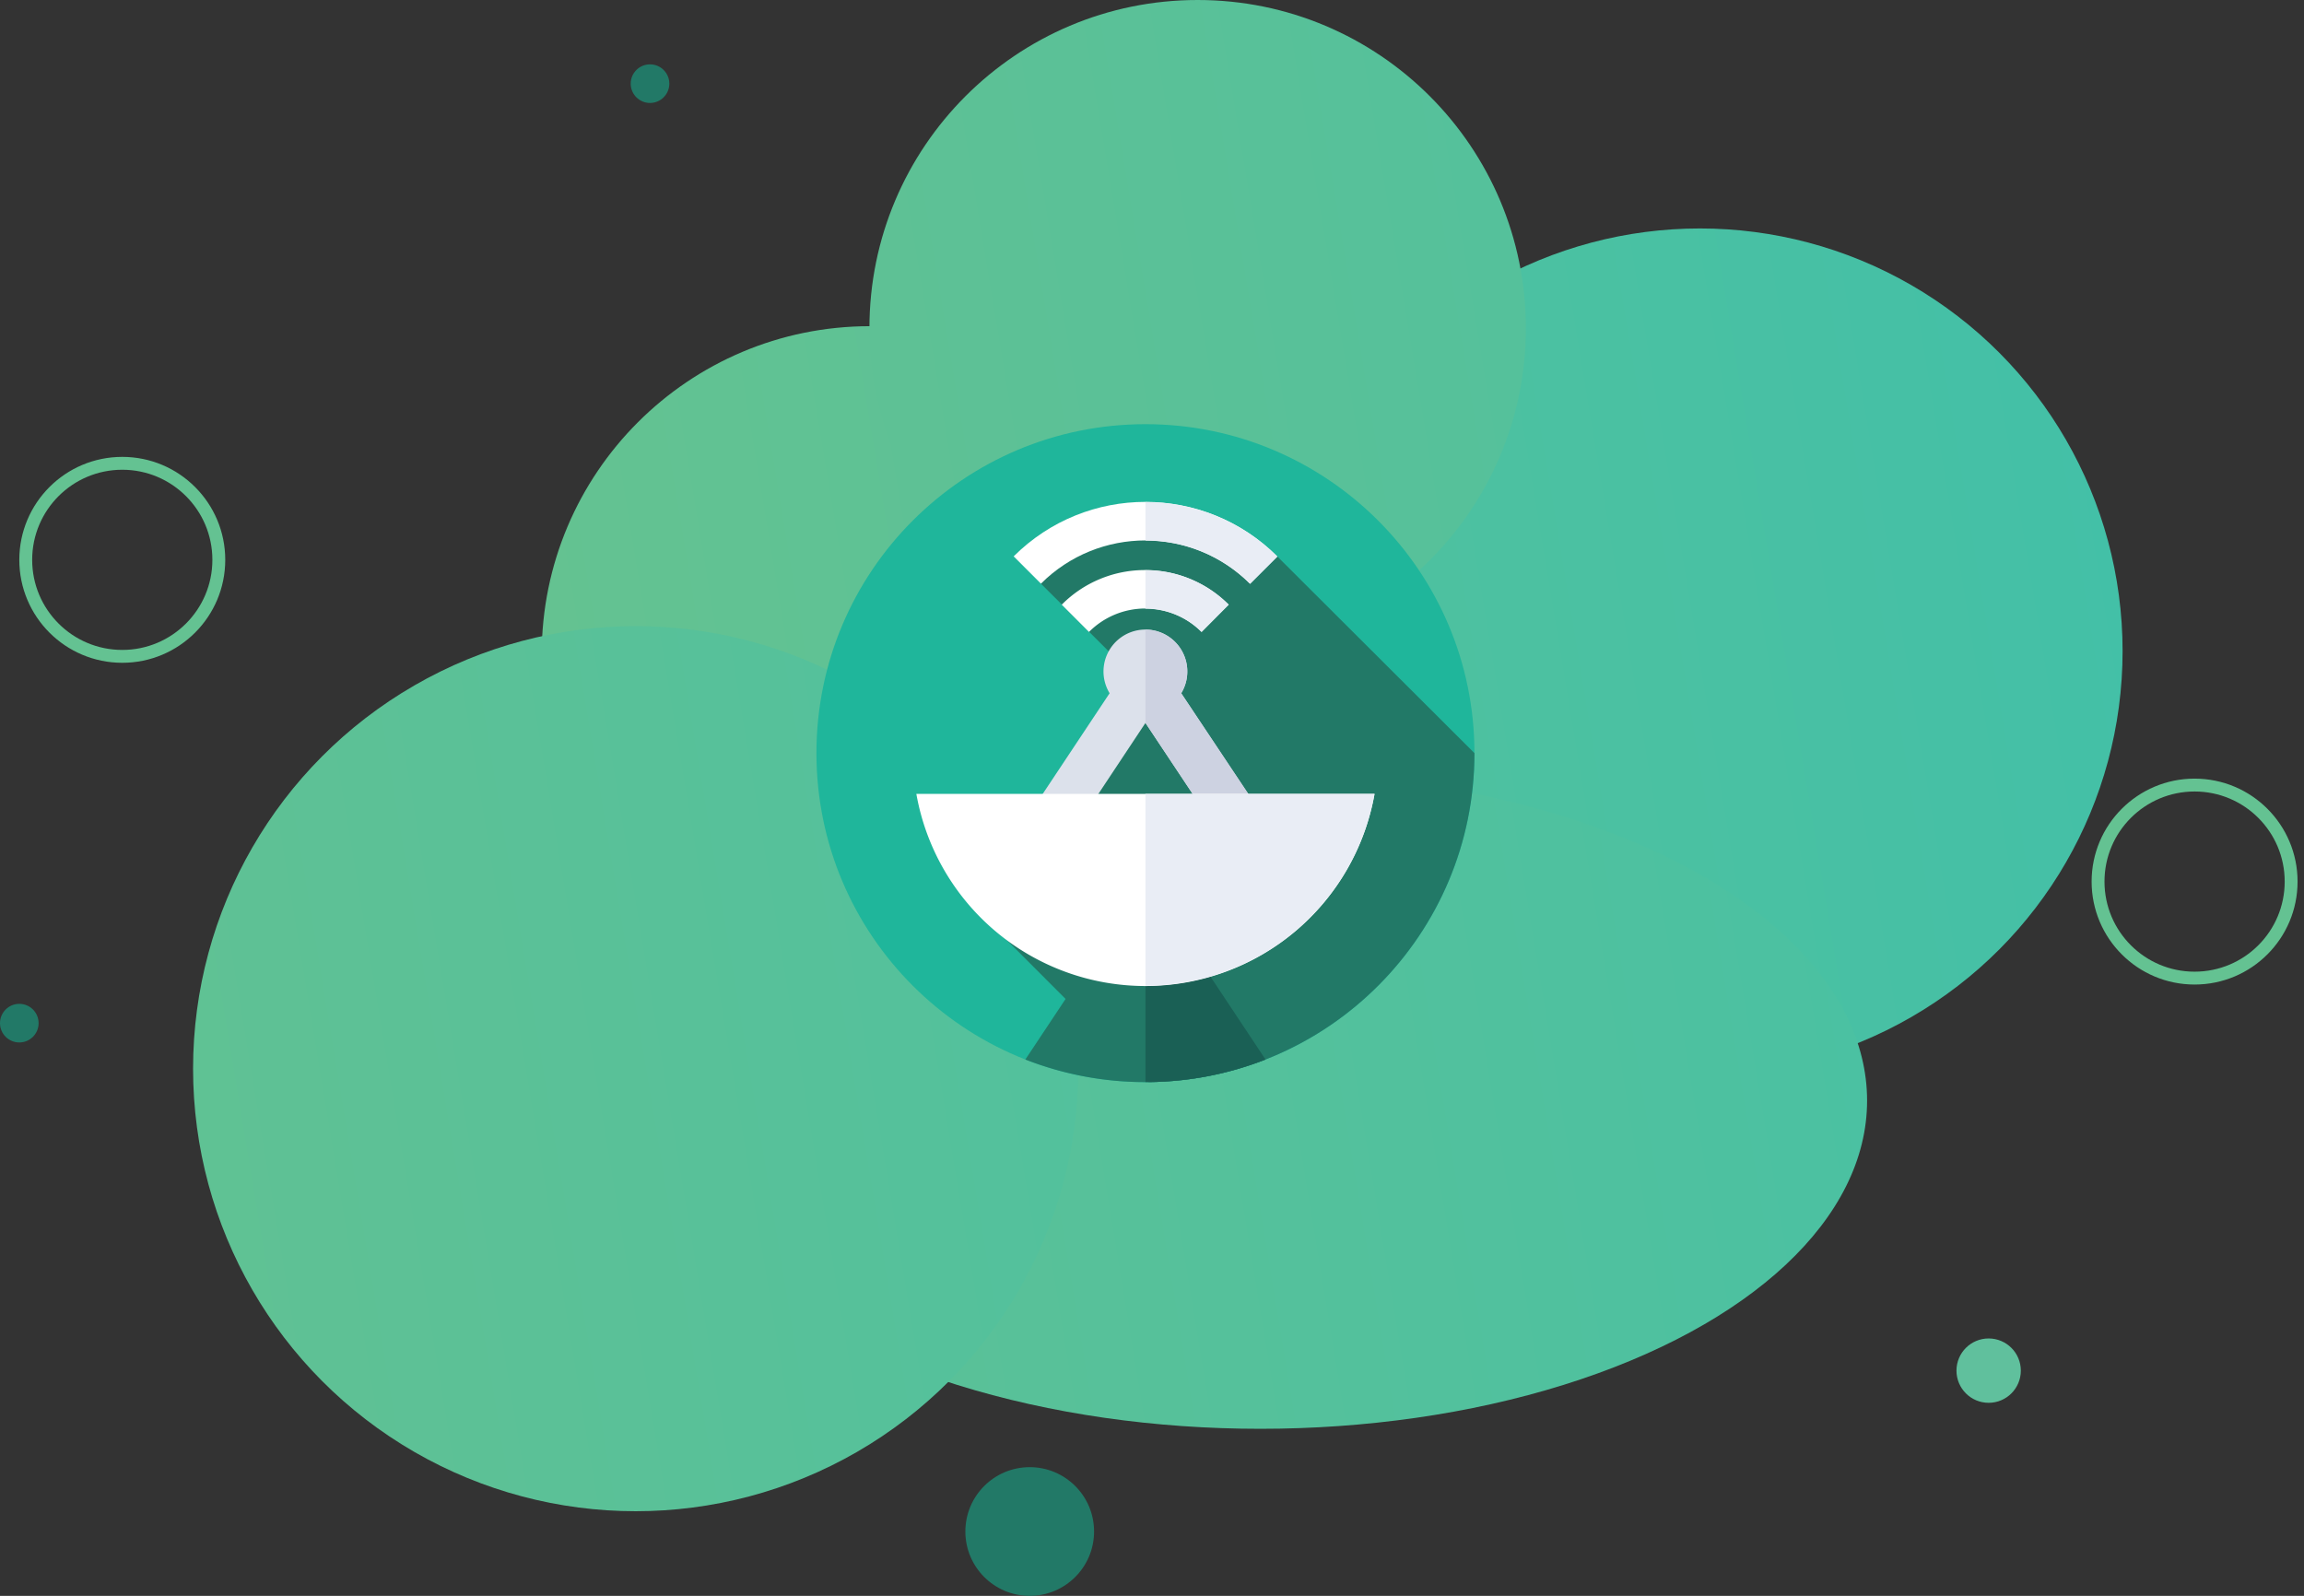 <svg xmlns="http://www.w3.org/2000/svg" width="179" height="124" viewBox="0 0 179 124">
    <rect x="0" y="0" width="179" height="124" fill="#333333" stroke="none"/>
    <defs>
        <linearGradient id="a" x1="-206.544%" x2="148.392%" y1="92.513%" y2="33.685%">
            <stop offset="0%" stop-color="#6AC28D"/>
            <stop offset="100%" stop-color="#3DC0AB"/>
        </linearGradient>
        <linearGradient id="b" x1="-58.586%" x2="398.496%" y1="68.003%" y2="-7.768%">
            <stop offset="0%" stop-color="#6AC28D"/>
            <stop offset="100%" stop-color="#3DC0AB"/>
        </linearGradient>
        <linearGradient id="c" x1="-116.829%" x2="340.253%" y1="77.658%" y2="1.886%">
            <stop offset="0%" stop-color="#6AC28D"/>
            <stop offset="100%" stop-color="#3DC0AB"/>
        </linearGradient>
        <linearGradient id="d" x1="-70.983%" x2="176.277%" y1="60.845%" y2="38.676%">
            <stop offset="0%" stop-color="#6AC28D"/>
            <stop offset="100%" stop-color="#3DC0AB"/>
        </linearGradient>
        <linearGradient id="e" x1="-78.795%" x2="260.172%" y1="71.352%" y2="15.17%">
            <stop offset="0%" stop-color="#6AC28D"/>
            <stop offset="100%" stop-color="#3DC0AB"/>
        </linearGradient>
    </defs>
    <g fill="none" fill-rule="nonzero">
        <g transform="translate(15)">
            <circle cx="117.067" cy="50.59" r="32.839" fill="url(#a)"/>
            <circle cx="52.587" cy="50.845" r="25.5" fill="url(#b)"/>
            <circle cx="78.047" cy="25.5" r="25.5" fill="url(#c)"/>
            <ellipse cx="82.917" cy="85.52" fill="url(#d)" rx="47.139" ry="25.5"/>
            <circle cx="34.386" cy="83.038" r="34.386" fill="url(#e)"/>
            <circle cx="73.991" cy="58.52" r="25.561" fill="#1FB69B"/>
            <path fill="#227967" d="M74.24 84.08c14.02-.136 25.312-11.54 25.312-25.56L84.229 43.23l-14.462-2.764-3.895 4.884 7.85 7.843-10.58 19.776L74.24 84.08z"/>
            <path fill="#FFF" d="M78.35 49.103a6.161 6.161 0 0 0-8.745 0l-2.118-2.119a9.1 9.1 0 0 1 6.477-2.69 9.1 9.1 0 0 1 6.478 2.69l-2.092 2.12z"/>
            <path fill="#E9EDF5" d="M73.991 44.307V47.3a6.121 6.121 0 0 1 4.359 1.803l2.119-2.119a9.1 9.1 0 0 0-6.478-2.677z"/>
            <path fill="#FFF" d="M82.11 45.35c-4.487-4.477-11.75-4.477-16.238 0l-2.119-2.12c5.658-5.644 14.818-5.644 20.476 0l-2.12 2.12z"/>
            <path fill="#E9EDF5" d="M73.991 39.013v2.994a11.435 11.435 0 0 1 8.132 3.363l2.12-2.119a14.435 14.435 0 0 0-10.252-4.238z"/>
            <path fill="#227967" d="M73.991 84.08a25.493 25.493 0 0 0 9.33-1.755L73.99 68.28l-9.33 14.045a25.493 25.493 0 0 0 9.33 1.756z"/>
            <path fill="#1A6055" d="M83.32 82.325L73.992 68.28v15.8a25.494 25.494 0 0 0 9.33-1.755z"/>
            <path fill="#DCE1EB" d="M76.77 53.865a3.256 3.256 0 1 0-5.564 0l-9.76 14.691 2.993 2.018 9.552-14.401 9.552 14.367 2.993-2.018-9.767-14.657z"/>
            <path fill="#CDD2E1" d="M76.77 53.865a3.256 3.256 0 0 0-2.779-4.943v7.25l9.552 14.368 2.993-2.018-9.767-14.657z"/>
            <path fill="#FFF" d="M56.193 61.688a18.074 18.074 0 0 0 35.596 0H56.193z"/>
            <path fill="#E9EDF5" d="M73.991 61.688v14.906a18.08 18.08 0 0 0 17.798-14.906H73.991z"/>
        </g>
        <g transform="translate(0 5)">
            <circle cx="9.5" cy="38.5" r="7.5" stroke="#64C292"/>
            <circle cx="170.5" cy="63.5" r="7.5" stroke="#64C292"/>
            <circle cx="80" cy="114" r="5" fill="#227967"/>
            <circle cx="50.5" cy="1.5" r="1.5" fill="#227967"/>
            <circle cx="1.5" cy="74.5" r="1.5" fill="#227967"/>
            <circle cx="154.5" cy="101.5" r="2.5" fill="#60C09D"/>
        </g>
    </g>
</svg>

